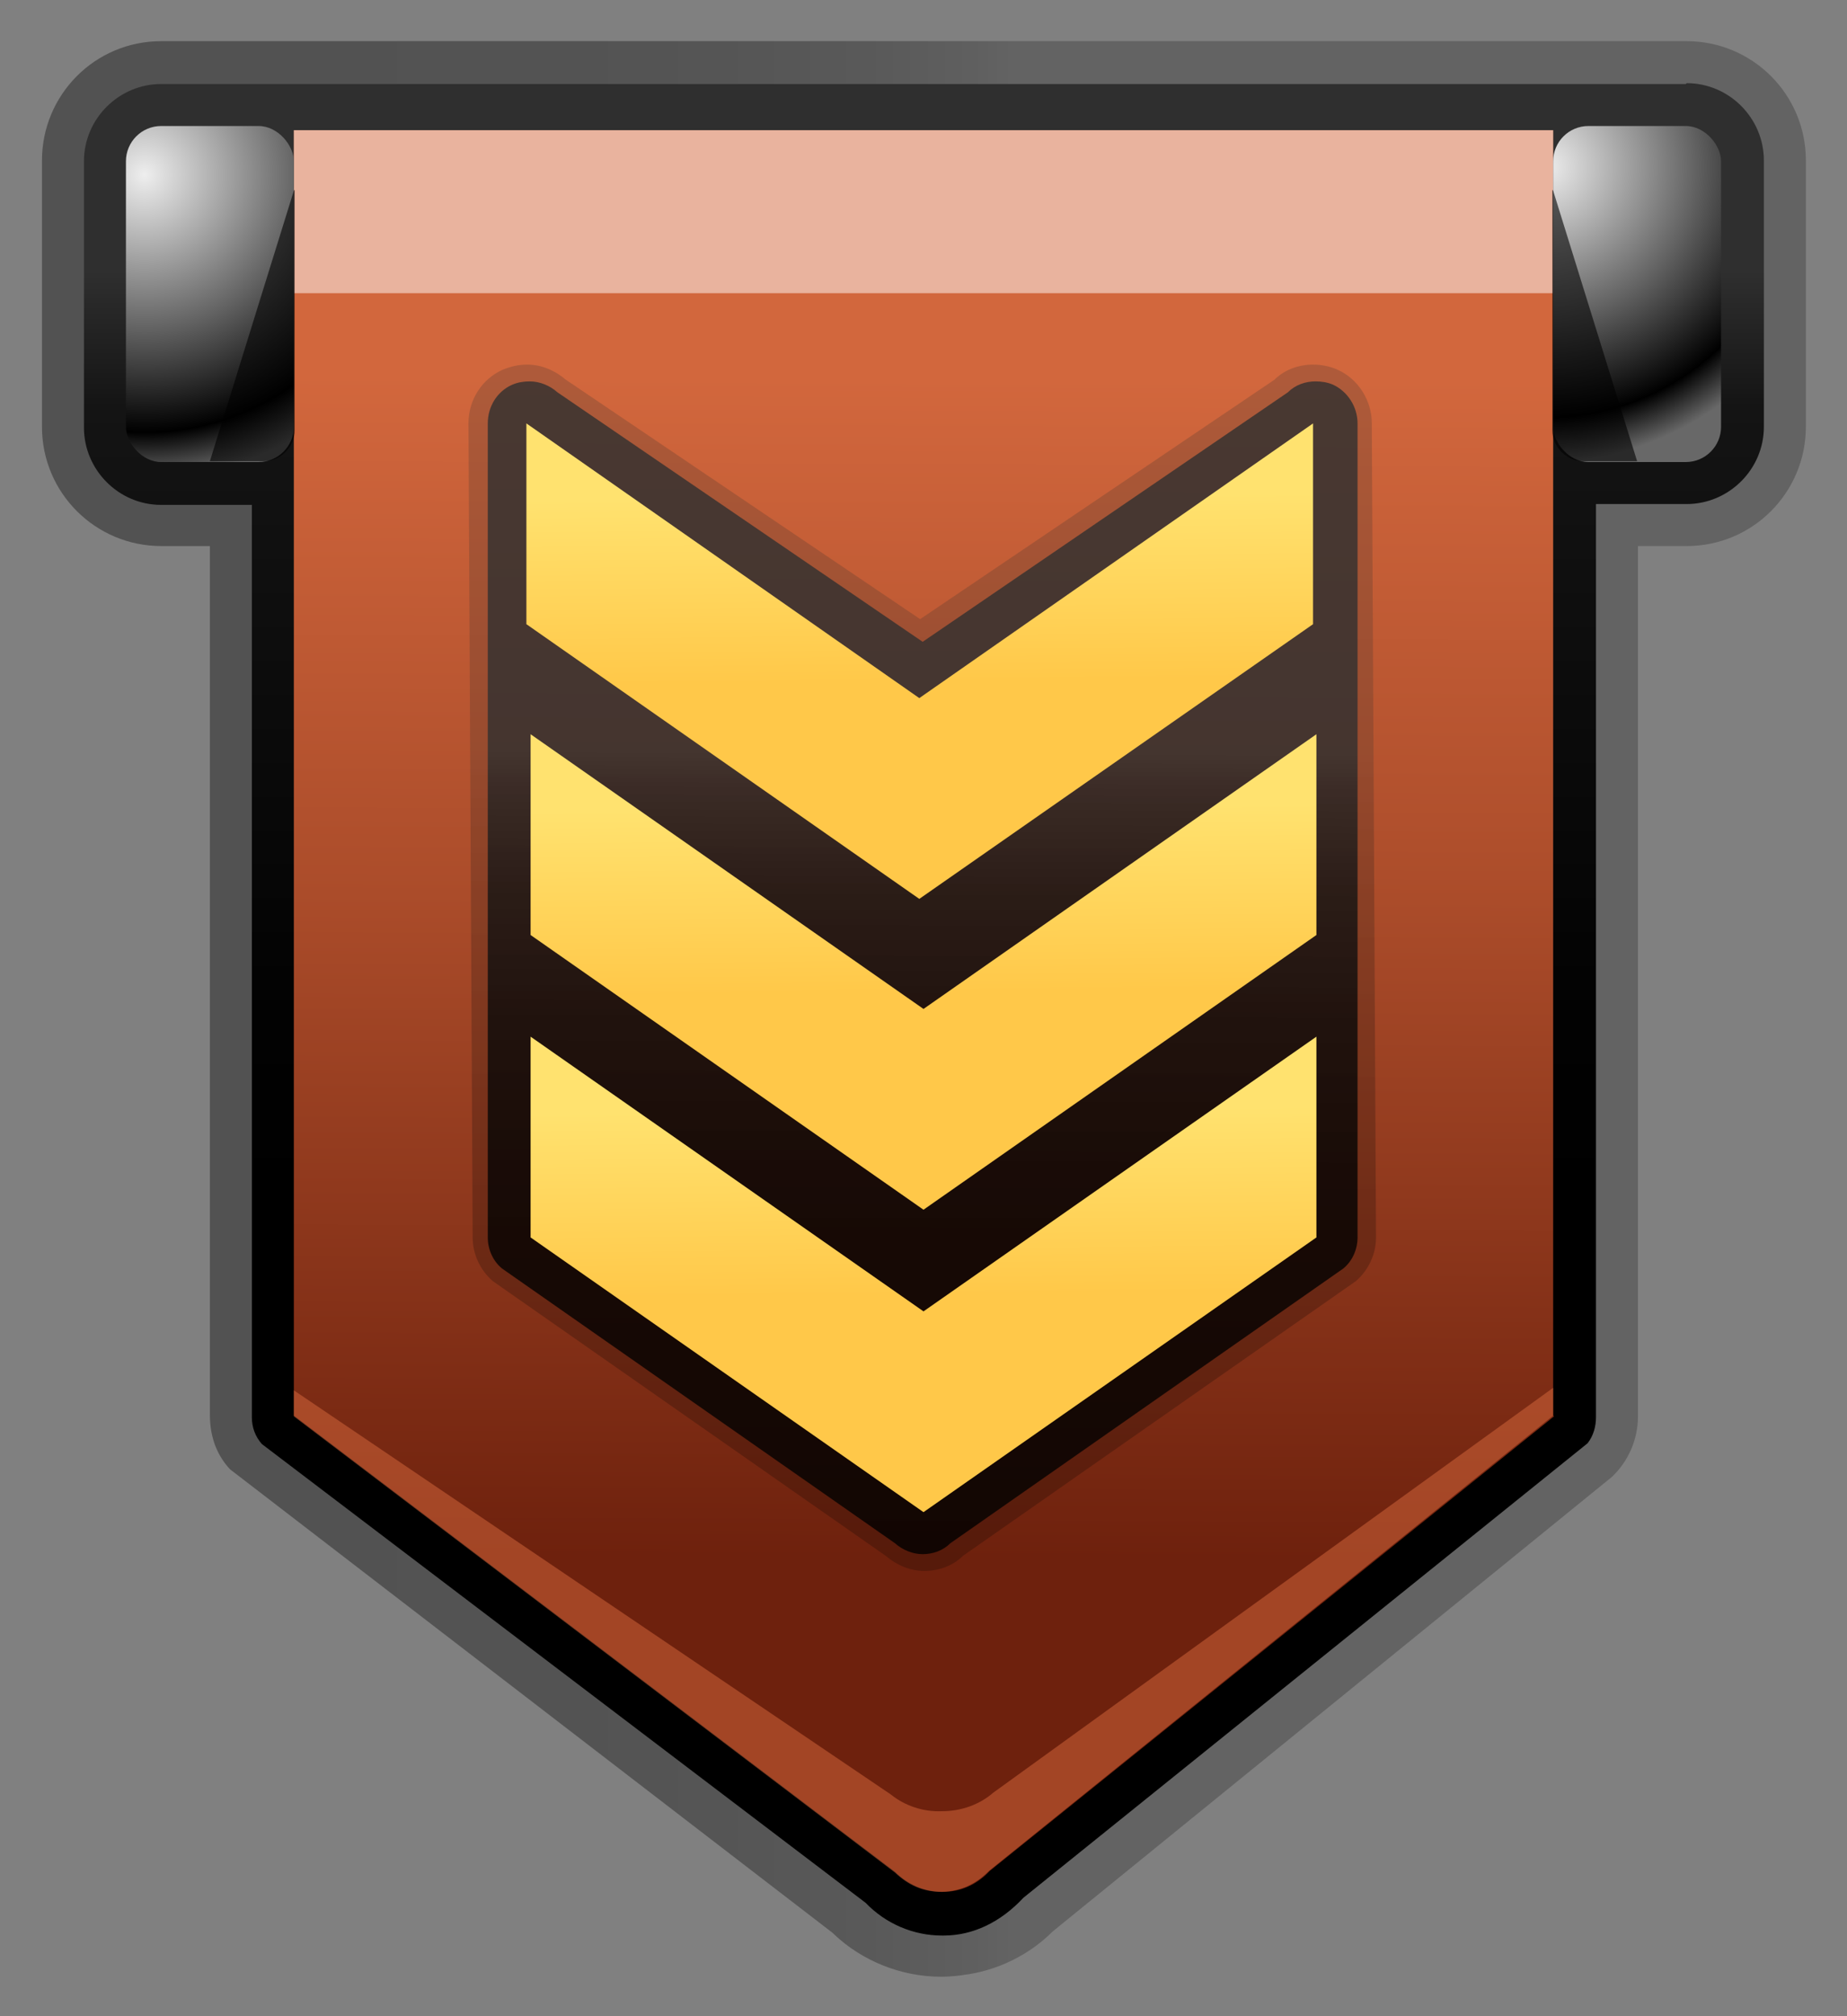 <?xml version="1.0" encoding="UTF-8"?>
<svg id="Layer_1" data-name="Layer 1" xmlns="http://www.w3.org/2000/svg" width="22" height="24" xmlns:xlink="http://www.w3.org/1999/xlink" viewBox="0 0 22 24">
  <rect x="0" y="0" width="22" height="24" fill="#808080" stroke="none"/>
  <defs>
    <style>
      .cls-1 {
        fill: url(#linear-gradient-8);
      }

      .cls-1, .cls-2, .cls-3, .cls-4, .cls-5, .cls-6, .cls-7, .cls-8, .cls-9, .cls-10, .cls-11, .cls-12, .cls-13 {
        stroke-width: 0px;
      }

      .cls-1, .cls-2, .cls-3, .cls-6, .cls-8, .cls-11, .cls-12, .cls-13 {
        fill-rule: evenodd;
      }

      .cls-2 {
        fill: url(#linear-gradient-7);
      }

      .cls-3 {
        fill: url(#linear-gradient-4);
        opacity: .22;
      }

      .cls-4 {
        fill: #fff;
      }

      .cls-4, .cls-5 {
        opacity: .5;
      }

      .cls-5 {
        fill: #d86b3f;
      }

      .cls-6 {
        opacity: .6;
      }

      .cls-7 {
        fill: url(#radial-gradient-2);
      }

      .cls-8 {
        fill: url(#linear-gradient-2);
      }

      .cls-9 {
        fill: url(#linear-gradient-3);
      }

      .cls-10 {
        fill: url(#radial-gradient);
      }

      .cls-11 {
        fill: url(#linear-gradient);
        opacity: .36;
      }

      .cls-12 {
        fill: url(#linear-gradient-5);
        opacity: .8;
      }

      .cls-13 {
        fill: url(#linear-gradient-6);
      }
    </style>
    <linearGradient id="linear-gradient" x1=".5" y1="12.01" x2="21.5" y2="12.01" gradientUnits="userSpaceOnUse">
      <stop offset="0" stop-color="#000"/>
      <stop offset=".29" stop-color="#020202"/>
      <stop offset=".39" stop-color="#090909"/>
      <stop offset=".47" stop-color="#141414"/>
      <stop offset=".53" stop-color="#252525"/>
      <stop offset=".55" stop-color="#2f2f2f"/>
      <stop offset="1" stop-color="#2f2f2f"/>
    </linearGradient>
    <linearGradient id="linear-gradient-2" x1="11" y1="22.22" x2="11" y2="2" gradientUnits="userSpaceOnUse">
      <stop offset="0" stop-color="#000"/>
      <stop offset=".39" stop-color="#000"/>
      <stop offset=".5" stop-color="#020202"/>
      <stop offset=".86" stop-color="#141414"/>
      <stop offset=".91" stop-color="#252525"/>
      <stop offset=".94" stop-color="#2f2f2f"/>
      <stop offset="1" stop-color="#2f2f2f"/>
    </linearGradient>
    <linearGradient id="linear-gradient-3" x1="10.95" y1="18.55" x2="11.02" y2="4.49" gradientUnits="userSpaceOnUse">
      <stop offset="0" stop-color="#6e210d"/>
      <stop offset=".56" stop-color="#ab4c2a"/>
      <stop offset="1" stop-color="#d2673d"/>
    </linearGradient>
    <radialGradient id="radial-gradient" cx="1.72" cy="2.08" fx="1.72" fy="2.08" r="3.61" gradientUnits="userSpaceOnUse">
      <stop offset="0" stop-color="#eee"/>
      <stop offset=".51" stop-color="#626262"/>
      <stop offset=".85" stop-color="#000"/>
      <stop offset="1" stop-color="#686868"/>
    </radialGradient>
    <radialGradient id="radial-gradient-2" cx="18.41" cy="1.99" fx="18.41" fy="1.99" r="3.51" xlink:href="#radial-gradient"/>
    <linearGradient id="linear-gradient-4" x1="10.94" y1="20.15" x2="11.01" y2="-.31" xlink:href="#linear-gradient"/>
    <linearGradient id="linear-gradient-5" x1="10.95" y1="19.91" x2="11.02" y2=".02" xlink:href="#linear-gradient"/>
    <linearGradient id="linear-gradient-6" x1="11" y1="13.21" x2="11.04" y2="17.07" gradientUnits="userSpaceOnUse">
      <stop offset="0" stop-color="#ffe26f"/>
      <stop offset=".57" stop-color="#ffc849"/>
      <stop offset="1" stop-color="#ffc849"/>
    </linearGradient>
    <linearGradient id="linear-gradient-7" y1="9.61" y2="13.47" xlink:href="#linear-gradient-6"/>
    <linearGradient id="linear-gradient-8" x1="10.95" y1="5.91" x2="10.99" y2="9.77" xlink:href="#linear-gradient-6"/>
  </defs>
  <g id="bonus3">
    <g>
      <path class="cls-11" d="m9.92,23.01l-7.18-5.52c-.14-.15-.24-.36-.24-.65V6.5h-.58c-.78,0-1.42-.63-1.42-1.42V1.91c0-.78.63-1.42,1.42-1.42h18.17c.78,0,1.42.63,1.42,1.42v3.17c0,.78-.63,1.42-1.42,1.42h-.58v10.36c0,.27-.11.53-.31.72l-6.66,5.41c-.28.28-.66.47-1.07.52-.13.02-.25.02-.26.02-.48,0-.94-.19-1.27-.5Z"/>
      <path class="cls-8" d="m20.08,1H1.92c-.5,0-.92.41-.92.92v3.17c0,.5.41.92.92.92h1.08v10.86c0,.12.04.23.12.32l7.19,5.46c.24.25.57.39.91.39h.02c.35,0,.68-.16.95-.45l6.72-5.41c.07-.09.1-.2.1-.31V6h1.08c.5,0,.92-.41.92-.92V1.91c0-.5-.41-.92-.92-.92Z"/>
      <path class="cls-9" d="m18.5,16.85V1.55H3.5v15.3l7.16,5.43c.15.15.35.24.57.24s.41-.09.56-.25l6.72-5.41Z"/>
      <path class="cls-5" d="m18.5,16.52v.33l-6.72,5.42c-.16.16-.33.24-.56.25-.23,0-.4-.08-.56-.23l-7.16-5.43v-.31l7.11,4.81c.16.13.38.21.61.2.23,0,.45-.08.61-.22l6.67-4.82Z"/>
      <rect class="cls-4" x="3.5" y="1.55" width="15" height="1.94"/>
    </g>
    <g>
      <rect class="cls-10" x="1.5" y="1.5" width="2" height="4" rx=".42" ry=".42"/>
      <path class="cls-6" d="m3.5,2.27l-1,3.22h.64c.1,0,.19-.04.26-.11s.11-.16.11-.26c0-.84,0-2.86,0-2.86Z"/>
    </g>
    <g>
      <rect class="cls-7" x="18.5" y="1.5" width="2" height="4" rx=".42" ry=".42"/>
      <path class="cls-6" d="m18.5,2.27l1,3.22h-.64c-.1,0-.19-.04-.26-.11-.07-.07-.11-.16-.11-.26,0-.84,0-2.86,0-2.86Z"/>
    </g>
    <path class="cls-3" d="m16.34,5.04c0-.27-.16-.53-.41-.64-.09-.04-.19-.06-.29-.06-.17,0-.34.06-.46.18l-4.22,2.85-4.22-2.85c-.13-.11-.29-.18-.46-.18-.1,0-.19.02-.29.06-.25.11-.41.36-.41.64l.05,9.69c0,.2.09.39.24.52l4.68,3.27c.13.11.29.18.46.18s.34-.06.46-.18l4.68-3.27c.15-.13.24-.32.24-.52l-.05-9.69Z"/>
    <path class="cls-12" d="m16.17,5.04c0-.2-.12-.38-.29-.46-.07-.03-.14-.04-.21-.04-.12,0-.24.04-.33.13l-4.35,2.97-4.35-2.97c-.09-.08-.21-.13-.33-.13-.07,0-.14.01-.21.04-.18.08-.29.26-.29.46v9.69c0,.14.06.28.17.37l4.68,3.27c.09.08.21.13.33.13s.24-.04.33-.13l4.68-3.27c.11-.09.17-.23.17-.37V5.04Z"/>
    <polygon class="cls-13" points="6.32 12.34 6.32 14.73 11 18 15.68 14.73 15.68 12.34 11 15.61 6.32 12.34"/>
    <polygon class="cls-2" points="6.32 8.74 6.32 11.13 11 14.4 15.68 11.13 15.68 8.74 11 12.01 6.32 8.74"/>
    <polygon class="cls-1" points="6.27 5.04 6.27 7.43 10.95 10.7 15.64 7.43 15.64 5.04 10.95 8.31 6.27 5.04"/>
  </g>
</svg>